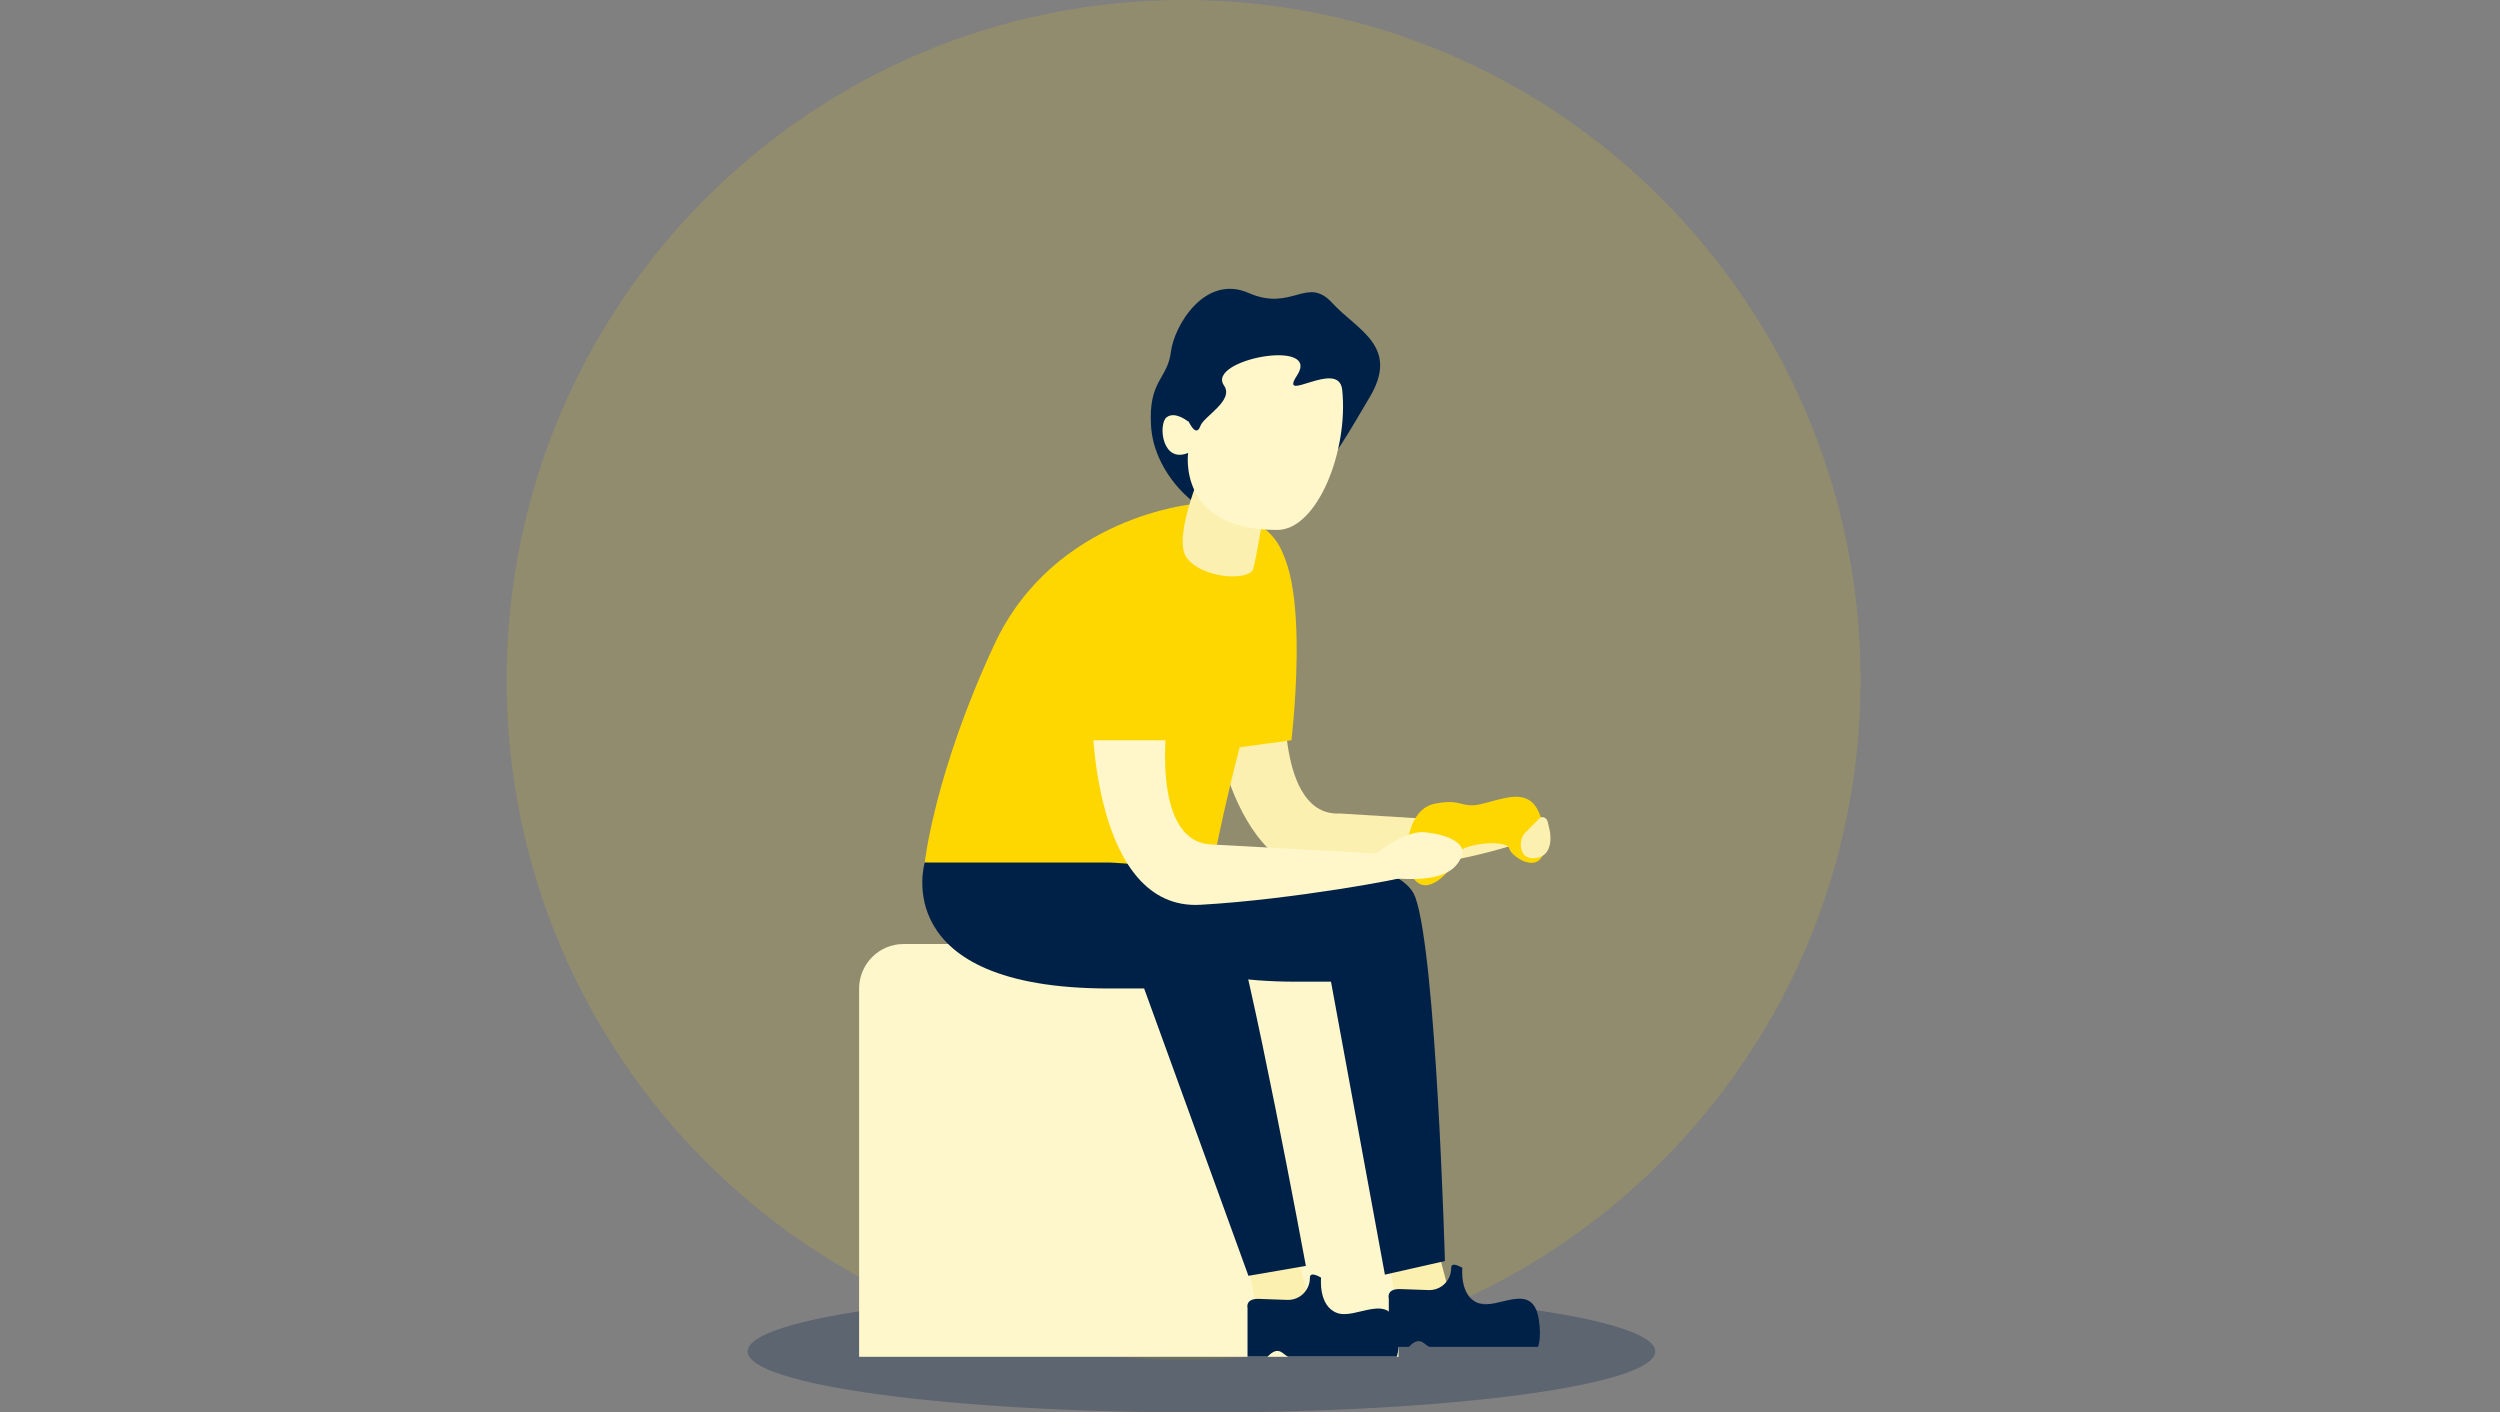 <svg width="200" height="113" viewBox="0 0 200 113" fill="none" xmlns="http://www.w3.org/2000/svg">
<rect x="0" y="0" width="200" height="113" fill="#808080" stroke="none"/>
<path opacity="0.14" d="M94.688 108.794C124.597 108.794 148.844 84.44 148.844 54.397C148.844 24.354 124.597 0 94.688 0C64.778 0 40.531 24.354 40.531 54.397C40.531 84.44 64.778 108.794 94.688 108.794Z" fill="#FFD700"/>
<path opacity="0.27" d="M96.115 113C116.164 113 132.417 110.812 132.417 108.114C132.417 105.415 116.164 103.228 96.115 103.228C76.066 103.228 59.812 105.415 59.812 108.114C59.812 110.812 76.066 113 96.115 113Z" fill="#002147"/>
<path d="M111.885 108.543H68.729V79.089C68.729 77.122 70.323 75.522 72.281 75.522H111.885V108.543Z" fill="#FFF7CC"/>
<path d="M95.26 39.979C95.26 39.979 92.312 37.709 92.083 34.068C91.854 30.437 93.406 30.322 93.667 28.177C93.927 26.032 96.406 21.91 99.885 23.437C103.365 24.965 104.552 22.025 106.573 24.232C108.594 26.43 112.042 27.717 109.531 31.849C107.021 35.982 102.99 44.499 95.26 39.979Z" fill="#002147"/>
<path d="M100.01 101.962L100.604 105.247L104.854 104.515L103.698 100.068L100.01 101.962ZM111.083 100.842L111.667 104.127L115.927 103.385L114.76 98.948L111.083 100.842Z" fill="#FCF0B1"/>
<path d="M111.948 103.123L114.292 103.206C115.281 103.238 116.094 102.443 116.094 101.449V101.428C116.094 100.863 116.99 101.428 116.99 101.428C116.99 101.428 116.74 103.688 118.271 104.253C119.802 104.818 122.583 102.432 123.094 105.498C123.344 107.025 123.042 107.747 123.042 107.747H114.344C114.344 107.747 114.156 107.653 113.948 107.475C113.531 107.141 113.177 107.266 112.708 107.747H111.104V103.855C111.094 103.866 110.896 103.123 111.948 103.123ZM88.927 68.459C88.927 68.459 85.906 78.535 103.687 78.535H106.479L110.792 101.972L115.594 100.884C115.594 100.884 114.906 76.369 113.219 71.765C112.083 68.668 103.687 68.459 103.687 68.459H88.927Z" fill="#002147"/>
<path d="M96.792 55.757C96.792 55.757 98.083 70.405 106.688 69.966C117.583 69.401 123.521 66.775 123.51 66.649C123.5 66.524 122.469 66.021 122.469 66.021L107.198 65.08C102.094 65.352 102.813 54.931 102.813 54.931L96.792 55.757Z" fill="#FCF0B1"/>
<path d="M95.885 52.545C96.292 55.778 96.062 60.204 96.062 60.204L103.313 59.221C103.313 59.221 105.302 42.815 100.635 42.71C95.969 42.605 94.99 45.357 95.885 52.545Z" fill="#FFD700"/>
<path d="M95.583 40.314C95.583 40.314 84.344 41.245 79.542 51.572C74.74 61.899 73.979 69.014 73.979 69.014C73.979 69.014 81.271 69.474 88.01 69.474C94.75 69.474 97.156 68.585 97.156 68.585C97.156 68.585 99 58.76 102.177 49.961C104.469 43.61 101.458 41.161 95.583 40.314Z" fill="#FFD700"/>
<path d="M96.469 36.819C96.469 36.819 93.688 42.94 94.938 44.625C96.188 46.309 99.979 46.508 100.26 45.493C100.542 44.478 101.219 40.335 101.219 40.335L96.469 36.819Z" fill="#FCF0B1"/>
<path d="M95.052 33.722C95.052 33.722 94 32.854 93.323 33.388C92.656 33.921 92.938 37.102 95.052 36.233C95.052 36.233 94.135 42.396 102.177 42.396C105.396 42.396 107.896 36.024 107.375 31.18C107.104 28.669 102.208 32.404 103.76 30.039C105.74 27.037 96.479 28.752 97.917 30.834C98.76 32.048 96.292 33.304 96.031 34.078C95.635 35.187 94.979 33.367 95.052 33.722Z" fill="#FFF7CA"/>
<path d="M73.979 69.003C73.979 69.003 70.958 79.079 88.74 79.079H91.531L99.875 102.066L104.469 101.271C104.469 101.271 99.969 76.913 98.271 72.31C97.135 69.213 88.74 69.003 88.74 69.003H73.979ZM100.646 103.908L102.99 103.992C103.979 104.023 104.792 103.228 104.792 102.234V102.213C104.792 101.648 105.688 102.213 105.688 102.213C105.688 102.213 105.438 104.473 106.969 105.038C108.5 105.603 111.281 103.217 111.792 106.283C112.042 107.811 111.74 108.532 111.74 108.532H103.042C103.042 108.532 102.854 108.438 102.646 108.26C102.229 107.926 101.875 108.051 101.406 108.532H99.802V104.64C99.802 104.64 99.604 103.908 100.646 103.908Z" fill="#002147"/>
<path d="M87.375 57.379C87.375 57.379 87.427 72.864 96.031 72.383C103.469 71.964 112.5 70.248 112.5 70.123C112.5 69.997 113.063 68.449 113.063 68.449L96.958 67.559C91.844 67.392 93.438 57.065 93.438 57.065L87.375 57.379Z" fill="#FFF7CA"/>
<path d="M86.74 54.104C86.865 57.358 87.198 59.22 87.198 59.22H93.812C93.812 59.22 96.927 45.211 92.292 44.698C87.667 44.196 86.458 46.853 86.74 54.104ZM112.542 68.135C112.542 68.135 112.542 64.745 114.792 64.295C117.042 63.845 116.875 64.745 118.615 64.295C120.354 63.845 121.594 63.374 122.552 64.169C123.302 64.787 123.844 66.984 123.521 68.135C123 69.987 120.896 68.48 120.75 67.905C120.531 67.047 116.51 67.528 116.531 68.459C116.542 69.076 114.76 71.368 113.562 70.698C112.365 70.029 112.542 68.135 112.542 68.135Z" fill="#FFD700"/>
<path d="M109.552 68.668C109.552 68.668 112.313 66.398 113.948 66.576C116.719 66.879 117.208 67.873 116.958 68.449C116.604 69.254 115.937 70.552 111.896 70.29C107.854 70.018 109.552 68.668 109.552 68.668Z" fill="#FFF7CA"/>
<path d="M122.042 66.597C121.75 66.89 121.594 67.382 121.688 67.853C121.771 68.302 122.052 68.731 122.833 68.648C124.396 68.48 123.99 66.503 123.99 66.503L123.833 65.802C123.75 65.394 123.375 65.237 123.125 65.498L122.042 66.597Z" fill="#FCF0B1"/>
</svg>
